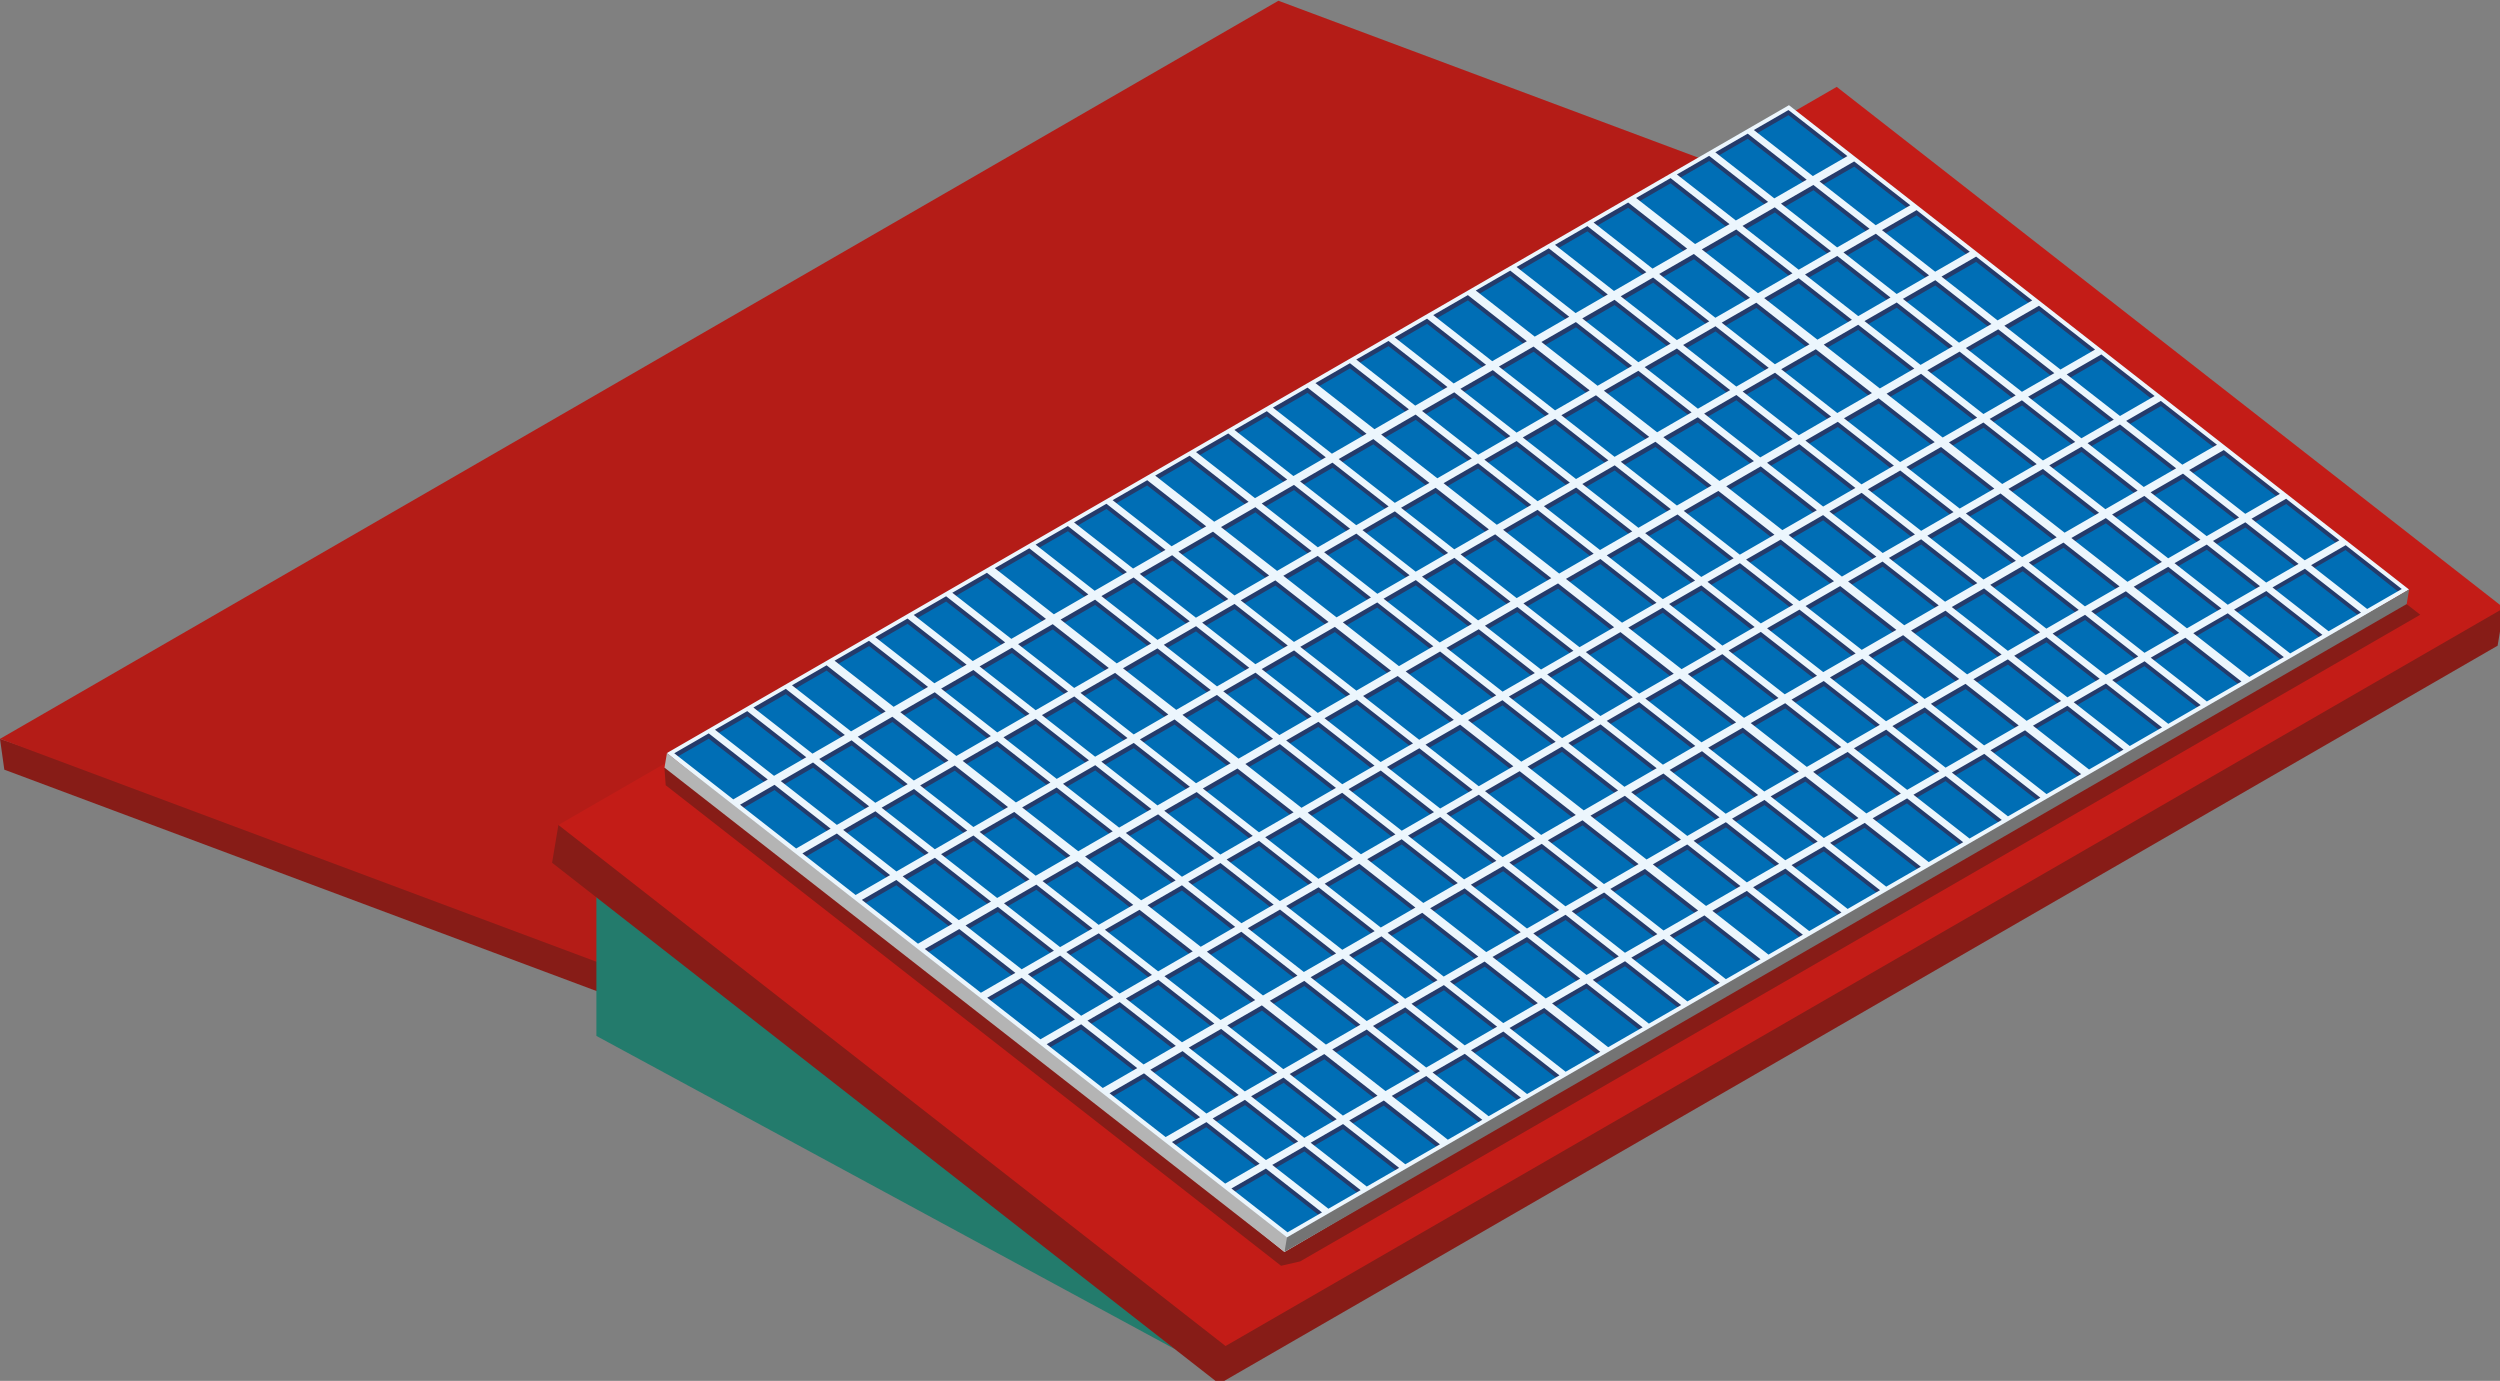 <?xml version="1.0" encoding="UTF-8" standalone="no"?>
<!-- Created with Inkscape (http://www.inkscape.org/) -->

<svg
   width="92.234mm"
   height="50.946mm"
   viewBox="0 0 92.234 50.946"
   version="1.1"
   id="svg5"
   inkscape:version="1.1 (c68e22c387, 2021-05-23)"
   sodipodi:docname="roof10D.svg"
   inkscape:export-filename="C:\Users\user pc\Desktop\bitmap.png"
   inkscape:export-xdpi="96"
   inkscape:export-ydpi="96"
   xmlns:inkscape="http://www.inkscape.org/namespaces/inkscape"
   xmlns:sodipodi="http://sodipodi.sourceforge.net/DTD/sodipodi-0.dtd"
   xmlns="http://www.w3.org/2000/svg"
   xmlns:svg="http://www.w3.org/2000/svg">
  <rect x="0" y="0" width="92.234" height="50.946" fill="#808080" stroke="none"/>
  <sodipodi:namedview
     id="namedview7"
     pagecolor="#ffffff"
     bordercolor="#666666"
     borderopacity="1.0"
     inkscape:pageshadow="2"
     inkscape:pageopacity="0.0"
     inkscape:pagecheckerboard="0"
     inkscape:document-units="mm"
     showgrid="false"
     fit-margin-top="0"
     fit-margin-left="0"
     fit-margin-right="0"
     fit-margin-bottom="0"
     inkscape:zoom="1.0482005"
     inkscape:cx="-278.09565"
     inkscape:cy="-176.01595"
     inkscape:window-width="1920"
     inkscape:window-height="1017"
     inkscape:window-x="-8"
     inkscape:window-y="-7"
     inkscape:window-maximized="1"
     inkscape:current-layer="g69496" />
  <defs
     id="defs2">
    <marker
       style="overflow:visible"
       id="Arrow1Lstart"
       refX="0"
       refY="0"
       orient="auto"
       inkscape:stockid="Arrow1Lstart"
       inkscape:isstock="true">
      <path
         transform="matrix(0.8,0,0,0.8,10,0)"
         style="fill:context-stroke;fill-rule:evenodd;stroke:context-stroke;stroke-width:1pt"
         d="M 0,0 5,-5 -12.5,0 5,5 Z"
         id="path79633" />
    </marker>
    <linearGradient
       id="gradient1"
       gradientUnits="userSpaceOnUse"
       x1="7.123"
       x2="87.695">
      <stop
         offset="0.836"
         stop-color="#F0D48E"
         id="stop1616" />
      <stop
         offset="1"
         stop-color="#D7C087"
         id="stop1618" />
    </linearGradient>
    <linearGradient
       id="gradient2"
       gradientUnits="objectBoundingBox"
       y1="0.486"
       x2="0.3"
       y2="0.232">
      <stop
         offset="0"
         stop-color="#A3A3A3"
         id="stop1621" />
      <stop
         offset="0.739"
         stop-color="gray"
         id="stop1623" />
    </linearGradient>
    <linearGradient
       id="gradient1-8"
       gradientUnits="userSpaceOnUse"
       x1="7.123"
       x2="87.695">
      <stop
         offset="0.836"
         stop-color="#F0D48E"
         id="stop1770" />
      <stop
         offset="1"
         stop-color="#D7C087"
         id="stop1772" />
    </linearGradient>
    <linearGradient
       id="gradient1-1"
       gradientUnits="userSpaceOnUse"
       x1="7.123"
       x2="87.695">
      <stop
         offset="0.836"
         stop-color="#F0D48E"
         id="stop38943" />
      <stop
         offset="1"
         stop-color="#D7C087"
         id="stop38945" />
    </linearGradient>
    <linearGradient
       id="gradient2-5"
       gradientUnits="objectBoundingBox"
       y1="0.486"
       x2="0.3"
       y2="0.232">
      <stop
         offset="0"
         stop-color="#A3A3A3"
         id="stop38948" />
      <stop
         offset="0.739"
         stop-color="gray"
         id="stop38950" />
    </linearGradient>
    <linearGradient
       id="gradient1-89"
       gradientUnits="userSpaceOnUse"
       x1="7.123"
       x2="87.695">
      <stop
         offset="0.836"
         stop-color="#F0D48E"
         id="stop39017" />
      <stop
         offset="1"
         stop-color="#D7C087"
         id="stop39019" />
    </linearGradient>
    <linearGradient
       id="gradient2-4"
       gradientUnits="userSpaceOnUse"
       y1="239.271"
       x2="59.036"
       y2="211.251"
       gradientTransform="scale(1.234,0.81)"
       x1="26.028">
      <stop
         offset="0"
         stop-color="#A3A3A3"
         id="stop39022" />
      <stop
         offset="0.739"
         stop-color="gray"
         id="stop39024" />
    </linearGradient>
    <linearGradient
       id="gradient1-18"
       gradientUnits="userSpaceOnUse"
       x1="7.123"
       x2="87.695">
      <stop
         offset="0.836"
         stop-color="#F0D48E"
         id="stop39099" />
      <stop
         offset="1"
         stop-color="#D7C087"
         id="stop39101" />
    </linearGradient>
    <linearGradient
       id="gradient1-6"
       gradientUnits="userSpaceOnUse"
       x1="7.123"
       x2="87.695">
      <stop
         offset="0.836"
         stop-color="#F0D48E"
         id="stop1616-2" />
      <stop
         offset="1"
         stop-color="#D7C087"
         id="stop1618-9" />
    </linearGradient>
    <linearGradient
       id="gradient2-0"
       gradientUnits="objectBoundingBox"
       y1="0.486"
       x2="0.3"
       y2="0.232">
      <stop
         offset="0"
         stop-color="#A3A3A3"
         id="stop1621-3" />
      <stop
         offset="0.739"
         stop-color="gray"
         id="stop1623-9" />
    </linearGradient>
    <linearGradient
       id="gradient1-8-7"
       gradientUnits="userSpaceOnUse"
       x1="7.123"
       x2="87.695">
      <stop
         offset="0.836"
         stop-color="#F0D48E"
         id="stop1770-6" />
      <stop
         offset="1"
         stop-color="#D7C087"
         id="stop1772-9" />
    </linearGradient>
    <linearGradient
       id="gradient1-1-2"
       gradientUnits="userSpaceOnUse"
       x1="7.123"
       x2="87.695">
      <stop
         offset="0.836"
         stop-color="#F0D48E"
         id="stop38943-0" />
      <stop
         offset="1"
         stop-color="#D7C087"
         id="stop38945-2" />
    </linearGradient>
    <linearGradient
       id="gradient2-5-1"
       gradientUnits="objectBoundingBox"
       y1="0.486"
       x2="0.3"
       y2="0.232">
      <stop
         offset="0"
         stop-color="#A3A3A3"
         id="stop38948-1" />
      <stop
         offset="0.739"
         stop-color="gray"
         id="stop38950-5" />
    </linearGradient>
    <linearGradient
       id="gradient1-89-4"
       gradientUnits="userSpaceOnUse"
       x1="7.123"
       x2="87.695">
      <stop
         offset="0.836"
         stop-color="#F0D48E"
         id="stop39017-5" />
      <stop
         offset="1"
         stop-color="#D7C087"
         id="stop39019-1" />
    </linearGradient>
    <linearGradient
       id="gradient1-18-7"
       gradientUnits="userSpaceOnUse"
       x1="7.123"
       x2="87.695">
      <stop
         offset="0.836"
         stop-color="#F0D48E"
         id="stop39099-8" />
      <stop
         offset="1"
         stop-color="#D7C087"
         id="stop39101-3" />
    </linearGradient>
    <linearGradient
       id="gradient1-7"
       gradientUnits="userSpaceOnUse"
       x1="7.123"
       x2="87.695">
      <stop
         offset="0.836"
         stop-color="#F0D48E"
         id="stop70456" />
      <stop
         offset="1"
         stop-color="#D7C087"
         id="stop70458" />
    </linearGradient>
    <linearGradient
       id="gradient2-7"
       gradientUnits="objectBoundingBox"
       y1="0.486"
       x2="0.3"
       y2="0.232">
      <stop
         offset="0"
         stop-color="#A3A3A3"
         id="stop70461" />
      <stop
         offset="0.739"
         stop-color="gray"
         id="stop70463" />
    </linearGradient>
    <linearGradient
       id="gradient1-187"
       gradientUnits="userSpaceOnUse"
       x1="7.123"
       x2="87.695">
      <stop
         offset="0.836"
         stop-color="#F0D48E"
         id="stop70610" />
      <stop
         offset="1"
         stop-color="#D7C087"
         id="stop70612" />
    </linearGradient>
    <linearGradient
       id="gradient1-0"
       gradientUnits="userSpaceOnUse"
       x1="7.123"
       x2="87.695">
      <stop
         offset="0.836"
         stop-color="#F0D48E"
         id="stop1616-4" />
      <stop
         offset="1"
         stop-color="#D7C087"
         id="stop1618-8" />
    </linearGradient>
    <linearGradient
       id="gradient2-6"
       gradientUnits="objectBoundingBox"
       y1="0.486"
       x2="0.3"
       y2="0.232">
      <stop
         offset="0"
         stop-color="#A3A3A3"
         id="stop1621-1" />
      <stop
         offset="0.739"
         stop-color="gray"
         id="stop1623-95" />
    </linearGradient>
    <linearGradient
       id="gradient1-8-9"
       gradientUnits="userSpaceOnUse"
       x1="7.123"
       x2="87.695">
      <stop
         offset="0.836"
         stop-color="#F0D48E"
         id="stop1770-0" />
      <stop
         offset="1"
         stop-color="#D7C087"
         id="stop1772-5" />
    </linearGradient>
    <linearGradient
       id="gradient1-1-24"
       gradientUnits="userSpaceOnUse"
       x1="7.123"
       x2="87.695">
      <stop
         offset="0.836"
         stop-color="#F0D48E"
         id="stop38943-2" />
      <stop
         offset="1"
         stop-color="#D7C087"
         id="stop38945-4" />
    </linearGradient>
    <linearGradient
       id="gradient2-5-4"
       gradientUnits="objectBoundingBox"
       y1="0.486"
       x2="0.3"
       y2="0.232">
      <stop
         offset="0"
         stop-color="#A3A3A3"
         id="stop38948-4" />
      <stop
         offset="0.739"
         stop-color="gray"
         id="stop38950-7" />
    </linearGradient>
    <linearGradient
       id="gradient1-89-3"
       gradientUnits="userSpaceOnUse"
       x1="7.123"
       x2="87.695">
      <stop
         offset="0.836"
         stop-color="#F0D48E"
         id="stop39017-1" />
      <stop
         offset="1"
         stop-color="#D7C087"
         id="stop39019-3" />
    </linearGradient>
    <linearGradient
       id="gradient1-18-3"
       gradientUnits="userSpaceOnUse"
       x1="7.123"
       x2="87.695">
      <stop
         offset="0.836"
         stop-color="#F0D48E"
         id="stop39099-9" />
      <stop
         offset="1"
         stop-color="#D7C087"
         id="stop39101-9" />
    </linearGradient>
    <linearGradient
       id="gradient1-67"
       gradientUnits="userSpaceOnUse"
       x1="7.123"
       x2="87.695">
      <stop
         offset="0.836"
         stop-color="#F0D48E"
         id="stop80562" />
      <stop
         offset="1"
         stop-color="#D7C087"
         id="stop80564" />
    </linearGradient>
    <marker
       style="overflow:visible"
       id="Arrow1Lstart-8"
       refX="0"
       refY="0"
       orient="auto"
       inkscape:stockid="Arrow1Lstart"
       inkscape:isstock="true">
      <path
         transform="matrix(0.8,0,0,0.8,10,0)"
         style="fill:context-stroke;fill-rule:evenodd;stroke:context-stroke;stroke-width:1pt"
         d="M 0,0 5,-5 -12.5,0 5,5 Z"
         id="path79633-6" />
    </marker>
    <linearGradient
       id="gradient1-63"
       gradientUnits="userSpaceOnUse"
       x1="7.123"
       x2="87.695">
      <stop
         offset="0.836"
         stop-color="#F0D48E"
         id="stop1616-8" />
      <stop
         offset="1"
         stop-color="#D7C087"
         id="stop1618-2" />
    </linearGradient>
    <linearGradient
       id="gradient2-04"
       gradientUnits="objectBoundingBox"
       y1="0.486"
       x2="0.3"
       y2="0.232">
      <stop
         offset="0"
         stop-color="#A3A3A3"
         id="stop1621-19" />
      <stop
         offset="0.739"
         stop-color="gray"
         id="stop1623-6" />
    </linearGradient>
    <linearGradient
       id="gradient1-8-6"
       gradientUnits="userSpaceOnUse"
       x1="7.123"
       x2="87.695">
      <stop
         offset="0.836"
         stop-color="#F0D48E"
         id="stop1770-2" />
      <stop
         offset="1"
         stop-color="#D7C087"
         id="stop1772-53" />
    </linearGradient>
    <linearGradient
       id="gradient1-1-0"
       gradientUnits="userSpaceOnUse"
       x1="7.123"
       x2="87.695">
      <stop
         offset="0.836"
         stop-color="#F0D48E"
         id="stop38943-7" />
      <stop
         offset="1"
         stop-color="#D7C087"
         id="stop38945-8" />
    </linearGradient>
    <linearGradient
       id="gradient2-5-19"
       gradientUnits="objectBoundingBox"
       y1="0.486"
       x2="0.3"
       y2="0.232">
      <stop
         offset="0"
         stop-color="#A3A3A3"
         id="stop38948-42" />
      <stop
         offset="0.739"
         stop-color="gray"
         id="stop38950-57" />
    </linearGradient>
    <linearGradient
       id="gradient1-89-5"
       gradientUnits="userSpaceOnUse"
       x1="7.123"
       x2="87.695">
      <stop
         offset="0.836"
         stop-color="#F0D48E"
         id="stop39017-4" />
      <stop
         offset="1"
         stop-color="#D7C087"
         id="stop39019-7" />
    </linearGradient>
    <linearGradient
       id="gradient1-18-4"
       gradientUnits="userSpaceOnUse"
       x1="7.123"
       x2="87.695">
      <stop
         offset="0.836"
         stop-color="#F0D48E"
         id="stop39099-82" />
      <stop
         offset="1"
         stop-color="#D7C087"
         id="stop39101-2" />
    </linearGradient>
    <linearGradient
       id="gradient1-6-8"
       gradientUnits="userSpaceOnUse"
       x1="7.123"
       x2="87.695">
      <stop
         offset="0.836"
         stop-color="#F0D48E"
         id="stop1616-2-5" />
      <stop
         offset="1"
         stop-color="#D7C087"
         id="stop1618-9-8" />
    </linearGradient>
    <linearGradient
       id="gradient2-0-7"
       gradientUnits="objectBoundingBox"
       y1="0.486"
       x2="0.3"
       y2="0.232">
      <stop
         offset="0"
         stop-color="#A3A3A3"
         id="stop1621-3-1" />
      <stop
         offset="0.739"
         stop-color="gray"
         id="stop1623-9-9" />
    </linearGradient>
    <linearGradient
       id="gradient1-8-7-5"
       gradientUnits="userSpaceOnUse"
       x1="7.123"
       x2="87.695">
      <stop
         offset="0.836"
         stop-color="#F0D48E"
         id="stop1770-6-7" />
      <stop
         offset="1"
         stop-color="#D7C087"
         id="stop1772-9-1" />
    </linearGradient>
    <linearGradient
       id="gradient1-1-2-1"
       gradientUnits="userSpaceOnUse"
       x1="7.123"
       x2="87.695">
      <stop
         offset="0.836"
         stop-color="#F0D48E"
         id="stop38943-0-7" />
      <stop
         offset="1"
         stop-color="#D7C087"
         id="stop38945-2-1" />
    </linearGradient>
    <linearGradient
       id="gradient2-5-1-4"
       gradientUnits="objectBoundingBox"
       y1="0.486"
       x2="0.3"
       y2="0.232">
      <stop
         offset="0"
         stop-color="#A3A3A3"
         id="stop38948-1-6" />
      <stop
         offset="0.739"
         stop-color="gray"
         id="stop38950-5-0" />
    </linearGradient>
    <linearGradient
       id="gradient1-89-4-2"
       gradientUnits="userSpaceOnUse"
       x1="7.123"
       x2="87.695">
      <stop
         offset="0.836"
         stop-color="#F0D48E"
         id="stop39017-5-1" />
      <stop
         offset="1"
         stop-color="#D7C087"
         id="stop39019-1-5" />
    </linearGradient>
    <linearGradient
       id="gradient1-18-7-1"
       gradientUnits="userSpaceOnUse"
       x1="7.123"
       x2="87.695">
      <stop
         offset="0.836"
         stop-color="#F0D48E"
         id="stop39099-8-8" />
      <stop
         offset="1"
         stop-color="#D7C087"
         id="stop39101-3-8" />
    </linearGradient>
    <linearGradient
       id="gradient1-7-7"
       gradientUnits="userSpaceOnUse"
       x1="7.123"
       x2="87.695">
      <stop
         offset="0.836"
         stop-color="#F0D48E"
         id="stop70456-1" />
      <stop
         offset="1"
         stop-color="#D7C087"
         id="stop70458-4" />
    </linearGradient>
    <linearGradient
       id="gradient2-7-9"
       gradientUnits="objectBoundingBox"
       y1="0.486"
       x2="0.3"
       y2="0.232">
      <stop
         offset="0"
         stop-color="#A3A3A3"
         id="stop70461-3" />
      <stop
         offset="0.739"
         stop-color="gray"
         id="stop70463-6" />
    </linearGradient>
    <linearGradient
       id="gradient1-187-3"
       gradientUnits="userSpaceOnUse"
       x1="7.123"
       x2="87.695">
      <stop
         offset="0.836"
         stop-color="#F0D48E"
         id="stop70610-1" />
      <stop
         offset="1"
         stop-color="#D7C087"
         id="stop70612-0" />
    </linearGradient>
    <linearGradient
       id="gradient1-0-5"
       gradientUnits="userSpaceOnUse"
       x1="7.123"
       x2="87.695">
      <stop
         offset="0.836"
         stop-color="#F0D48E"
         id="stop1616-4-6" />
      <stop
         offset="1"
         stop-color="#D7C087"
         id="stop1618-8-9" />
    </linearGradient>
    <linearGradient
       id="gradient2-6-5"
       gradientUnits="objectBoundingBox"
       y1="0.486"
       x2="0.3"
       y2="0.232">
      <stop
         offset="0"
         stop-color="#A3A3A3"
         id="stop1621-1-5" />
      <stop
         offset="0.739"
         stop-color="gray"
         id="stop1623-95-9" />
    </linearGradient>
    <linearGradient
       id="gradient1-8-9-5"
       gradientUnits="userSpaceOnUse"
       x1="7.123"
       x2="87.695">
      <stop
         offset="0.836"
         stop-color="#F0D48E"
         id="stop1770-0-0" />
      <stop
         offset="1"
         stop-color="#D7C087"
         id="stop1772-5-9" />
    </linearGradient>
    <linearGradient
       id="gradient1-1-24-3"
       gradientUnits="userSpaceOnUse"
       x1="7.123"
       x2="87.695">
      <stop
         offset="0.836"
         stop-color="#F0D48E"
         id="stop38943-2-0" />
      <stop
         offset="1"
         stop-color="#D7C087"
         id="stop38945-4-6" />
    </linearGradient>
    <linearGradient
       id="gradient2-5-4-3"
       gradientUnits="objectBoundingBox"
       y1="0.486"
       x2="0.3"
       y2="0.232">
      <stop
         offset="0"
         stop-color="#A3A3A3"
         id="stop38948-4-3" />
      <stop
         offset="0.739"
         stop-color="gray"
         id="stop38950-7-7" />
    </linearGradient>
    <linearGradient
       id="gradient1-89-3-0"
       gradientUnits="userSpaceOnUse"
       x1="7.123"
       x2="87.695">
      <stop
         offset="0.836"
         stop-color="#F0D48E"
         id="stop39017-1-2" />
      <stop
         offset="1"
         stop-color="#D7C087"
         id="stop39019-3-2" />
    </linearGradient>
    <linearGradient
       id="gradient1-18-3-8"
       gradientUnits="userSpaceOnUse"
       x1="7.123"
       x2="87.695">
      <stop
         offset="0.836"
         stop-color="#F0D48E"
         id="stop39099-9-3" />
      <stop
         offset="1"
         stop-color="#D7C087"
         id="stop39101-9-4" />
    </linearGradient>
    <marker
       style="overflow:visible"
       id="Arrow1Lstart-1"
       refX="0"
       refY="0"
       orient="auto"
       inkscape:stockid="Arrow1Lstart"
       inkscape:isstock="true">
      <path
         transform="matrix(0.8,0,0,0.8,10,0)"
         style="fill:context-stroke;fill-rule:evenodd;stroke:context-stroke;stroke-width:1pt"
         d="M 0,0 5,-5 -12.5,0 5,5 Z"
         id="path79633-1" />
    </marker>
    <linearGradient
       id="gradient1-2"
       gradientUnits="userSpaceOnUse"
       x1="7.123"
       x2="87.695">
      <stop
         offset="0.836"
         stop-color="#F0D48E"
         id="stop1616-9" />
      <stop
         offset="1"
         stop-color="#D7C087"
         id="stop1618-5" />
    </linearGradient>
    <linearGradient
       id="gradient2-3"
       gradientUnits="objectBoundingBox"
       y1="0.486"
       x2="0.3"
       y2="0.232">
      <stop
         offset="0"
         stop-color="#A3A3A3"
         id="stop1621-2" />
      <stop
         offset="0.739"
         stop-color="gray"
         id="stop1623-65" />
    </linearGradient>
    <linearGradient
       id="gradient1-8-4"
       gradientUnits="userSpaceOnUse"
       x1="7.123"
       x2="87.695">
      <stop
         offset="0.836"
         stop-color="#F0D48E"
         id="stop1770-3" />
      <stop
         offset="1"
         stop-color="#D7C087"
         id="stop1772-7" />
    </linearGradient>
    <linearGradient
       id="gradient1-1-4"
       gradientUnits="userSpaceOnUse"
       x1="7.123"
       x2="87.695">
      <stop
         offset="0.836"
         stop-color="#F0D48E"
         id="stop38943-1" />
      <stop
         offset="1"
         stop-color="#D7C087"
         id="stop38945-6" />
    </linearGradient>
    <linearGradient
       id="gradient2-5-42"
       gradientUnits="objectBoundingBox"
       y1="0.486"
       x2="0.3"
       y2="0.232">
      <stop
         offset="0"
         stop-color="#A3A3A3"
         id="stop38948-5" />
      <stop
         offset="0.739"
         stop-color="gray"
         id="stop38950-6" />
    </linearGradient>
    <linearGradient
       id="gradient1-89-38"
       gradientUnits="userSpaceOnUse"
       x1="7.123"
       x2="87.695">
      <stop
         offset="0.836"
         stop-color="#F0D48E"
         id="stop39017-3" />
      <stop
         offset="1"
         stop-color="#D7C087"
         id="stop39019-0" />
    </linearGradient>
    <linearGradient
       id="gradient1-18-5"
       gradientUnits="userSpaceOnUse"
       x1="7.123"
       x2="87.695">
      <stop
         offset="0.836"
         stop-color="#F0D48E"
         id="stop39099-84" />
      <stop
         offset="1"
         stop-color="#D7C087"
         id="stop39101-96" />
    </linearGradient>
    <linearGradient
       id="gradient1-6-6"
       gradientUnits="userSpaceOnUse"
       x1="7.123"
       x2="87.695">
      <stop
         offset="0.836"
         stop-color="#F0D48E"
         id="stop1616-2-2" />
      <stop
         offset="1"
         stop-color="#D7C087"
         id="stop1618-9-0" />
    </linearGradient>
    <linearGradient
       id="gradient2-0-0"
       gradientUnits="objectBoundingBox"
       y1="0.486"
       x2="0.3"
       y2="0.232">
      <stop
         offset="0"
         stop-color="#A3A3A3"
         id="stop1621-3-9" />
      <stop
         offset="0.739"
         stop-color="gray"
         id="stop1623-9-7" />
    </linearGradient>
    <linearGradient
       id="gradient1-8-7-9"
       gradientUnits="userSpaceOnUse"
       x1="7.123"
       x2="87.695">
      <stop
         offset="0.836"
         stop-color="#F0D48E"
         id="stop1770-6-3" />
      <stop
         offset="1"
         stop-color="#D7C087"
         id="stop1772-9-8" />
    </linearGradient>
    <linearGradient
       id="gradient1-1-2-3"
       gradientUnits="userSpaceOnUse"
       x1="7.123"
       x2="87.695">
      <stop
         offset="0.836"
         stop-color="#F0D48E"
         id="stop38943-0-1" />
      <stop
         offset="1"
         stop-color="#D7C087"
         id="stop38945-2-5" />
    </linearGradient>
    <linearGradient
       id="gradient2-5-1-3"
       gradientUnits="objectBoundingBox"
       y1="0.486"
       x2="0.3"
       y2="0.232">
      <stop
         offset="0"
         stop-color="#A3A3A3"
         id="stop38948-1-2" />
      <stop
         offset="0.739"
         stop-color="gray"
         id="stop38950-5-3" />
    </linearGradient>
    <linearGradient
       id="gradient1-89-4-8"
       gradientUnits="userSpaceOnUse"
       x1="7.123"
       x2="87.695">
      <stop
         offset="0.836"
         stop-color="#F0D48E"
         id="stop39017-5-6" />
      <stop
         offset="1"
         stop-color="#D7C087"
         id="stop39019-1-2" />
    </linearGradient>
    <linearGradient
       id="gradient1-18-7-8"
       gradientUnits="userSpaceOnUse"
       x1="7.123"
       x2="87.695">
      <stop
         offset="0.836"
         stop-color="#F0D48E"
         id="stop39099-8-0" />
      <stop
         offset="1"
         stop-color="#D7C087"
         id="stop39101-3-1" />
    </linearGradient>
    <linearGradient
       id="gradient1-7-1"
       gradientUnits="userSpaceOnUse"
       x1="7.123"
       x2="87.695">
      <stop
         offset="0.836"
         stop-color="#F0D48E"
         id="stop70456-8" />
      <stop
         offset="1"
         stop-color="#D7C087"
         id="stop70458-6" />
    </linearGradient>
    <linearGradient
       id="gradient2-7-5"
       gradientUnits="objectBoundingBox"
       y1="0.486"
       x2="0.3"
       y2="0.232">
      <stop
         offset="0"
         stop-color="#A3A3A3"
         id="stop70461-6" />
      <stop
         offset="0.739"
         stop-color="gray"
         id="stop70463-5" />
    </linearGradient>
    <linearGradient
       id="gradient1-187-8"
       gradientUnits="userSpaceOnUse"
       x1="7.123"
       x2="87.695">
      <stop
         offset="0.836"
         stop-color="#F0D48E"
         id="stop70610-7" />
      <stop
         offset="1"
         stop-color="#D7C087"
         id="stop70612-2" />
    </linearGradient>
    <linearGradient
       id="gradient1-0-4"
       gradientUnits="userSpaceOnUse"
       x1="7.123"
       x2="87.695">
      <stop
         offset="0.836"
         stop-color="#F0D48E"
         id="stop1616-4-8" />
      <stop
         offset="1"
         stop-color="#D7C087"
         id="stop1618-8-6" />
    </linearGradient>
    <linearGradient
       id="gradient2-6-3"
       gradientUnits="objectBoundingBox"
       y1="0.486"
       x2="0.3"
       y2="0.232">
      <stop
         offset="0"
         stop-color="#A3A3A3"
         id="stop1621-1-6" />
      <stop
         offset="0.739"
         stop-color="gray"
         id="stop1623-95-5" />
    </linearGradient>
    <linearGradient
       id="gradient1-8-9-9"
       gradientUnits="userSpaceOnUse"
       x1="7.123"
       x2="87.695">
      <stop
         offset="0.836"
         stop-color="#F0D48E"
         id="stop1770-0-8" />
      <stop
         offset="1"
         stop-color="#D7C087"
         id="stop1772-5-3" />
    </linearGradient>
    <linearGradient
       id="gradient1-1-24-4"
       gradientUnits="userSpaceOnUse"
       x1="7.123"
       x2="87.695">
      <stop
         offset="0.836"
         stop-color="#F0D48E"
         id="stop38943-2-5" />
      <stop
         offset="1"
         stop-color="#D7C087"
         id="stop38945-4-9" />
    </linearGradient>
    <linearGradient
       id="gradient2-5-4-7"
       gradientUnits="objectBoundingBox"
       y1="0.486"
       x2="0.3"
       y2="0.232">
      <stop
         offset="0"
         stop-color="#A3A3A3"
         id="stop38948-4-33" />
      <stop
         offset="0.739"
         stop-color="gray"
         id="stop38950-7-77" />
    </linearGradient>
    <linearGradient
       id="gradient1-89-3-4"
       gradientUnits="userSpaceOnUse"
       x1="7.123"
       x2="87.695">
      <stop
         offset="0.836"
         stop-color="#F0D48E"
         id="stop39017-1-1" />
      <stop
         offset="1"
         stop-color="#D7C087"
         id="stop39019-3-5" />
    </linearGradient>
    <linearGradient
       id="gradient1-18-3-1"
       gradientUnits="userSpaceOnUse"
       x1="7.123"
       x2="87.695">
      <stop
         offset="0.836"
         stop-color="#F0D48E"
         id="stop39099-9-5" />
      <stop
         offset="1"
         stop-color="#D7C087"
         id="stop39101-9-6" />
    </linearGradient>
    <linearGradient
       id="gradient1-71"
       gradientUnits="userSpaceOnUse"
       x1="7.123"
       x2="87.695">
      <stop
         offset="0.836"
         stop-color="#F0D48E"
         id="stop97301" />
      <stop
         offset="1"
         stop-color="#D7C087"
         id="stop97303" />
    </linearGradient>
    <linearGradient
       id="gradient2-08"
       gradientUnits="objectBoundingBox"
       y1="0.486"
       x2="0.3"
       y2="0.232">
      <stop
         offset="0"
         stop-color="#A3A3A3"
         id="stop97306" />
      <stop
         offset="0.739"
         stop-color="gray"
         id="stop97308" />
    </linearGradient>
  </defs>
  <g
     inkscape:label="Layer 1"
     inkscape:groupmode="layer"
     id="layer1"
     transform="translate(463.23,1065.241)">
    <g
       id="g69496"
       transform="translate(-465.55,-463.828)">
      <g
         id="g97335"
         transform="matrix(0.265,0,0,0.265,2.217,-618.425)">
        <path
           fill="#871c17"
           d="m 0.99,171.35 -0.6,-4.28 87.33,29.69 v 7.01 z"
           id="path97313" />
        <path
           fill="#b41c17"
           d="M 265.71,96.94 87.73,199.7 0.39,167.06 178.37,64.3 Z"
           id="path97315" />
        <path
           fill="#f8dc94"
           d="M 163.97,252.04 83.42,208.42 v -23.64 z"
           id="path97317"
           style="fill:#237b6c;fill-opacity:1" />
        <path
           fill="#871c17"
           d="m 348.99,148.83 -0.88,5.26 -177.98,102.76 -92.88,-72.54 0.88,-5.26 z"
           id="path97319" />
        <path
           fill="#c31c17"
           d="M 348.99,148.84 171.01,251.59 78.13,179.05 256.1,76.29 Z"
           id="path97321" />
        <path
           fill="#871c17"
           d="m 335.44,148.3 1.9,1.48 -155.94,90.03 -2.66,0.61 -85.67,-66.9 -0.18,-2.43 z"
           id="path97323" />
        <path
           fill="#006eb5"
           d="M 335.3,146.25 179.61,236.14 93.68,169.03 249.37,79.14 Z"
           id="path97325" />
        <path
           fill="#243b6b"
           d="m 334.48,146.72 0.81,-0.47 -85.89,-67.09 -155.69,89.89 0.79,0.62 4.56,-2.63 8.22,6.42 -4.56,2.63 0.94,0.73 4.56,-2.63 7.81,6.1 -4.56,2.63 0.87,0.68 4.56,-2.63 7.41,5.79 -4.56,2.63 0.87,0.68 4.56,-2.63 7.82,6.1 -4.56,2.63 0.94,0.73 4.56,-2.63 7.81,6.1 -4.56,2.63 0.87,0.68 4.56,-2.63 7.41,5.79 -4.56,2.63 0.87,0.68 4.56,-2.63 7.81,6.1 -4.56,2.63 0.94,0.73 4.56,-2.63 7.81,6.1 -4.56,2.63 0.87,0.68 4.56,-2.63 7.41,5.79 -4.56,2.63 0.87,0.68 4.56,-2.63 7.53,5.88 0.88,-0.51 -7.53,-5.88 4.49,-2.59 7.53,5.88 0.86,-0.5 -7.53,-5.88 4.51,-2.6 7.53,5.88 0.86,-0.5 -7.53,-5.88 4.82,-2.78 7.53,5.88 1.11,-0.64 -7.53,-5.88 4.79,-2.77 7.53,5.88 0.88,-0.51 -7.53,-5.88 4.49,-2.59 7.53,5.88 0.86,-0.5 -7.53,-5.88 4.51,-2.6 7.53,5.88 0.86,-0.5 -7.53,-5.88 4.82,-2.78 7.53,5.88 1.1,-0.64 -7.53,-5.88 4.8,-2.77 7.53,5.88 0.88,-0.51 -7.53,-5.88 4.49,-2.59 7.53,5.88 0.86,-0.5 -7.53,-5.88 4.51,-2.6 7.53,5.88 0.86,-0.5 -7.53,-5.88 4.82,-2.78 7.53,5.88 1.11,-0.64 -7.53,-5.88 4.79,-2.77 7.53,5.88 0.88,-0.51 -7.53,-5.88 4.49,-2.59 7.53,5.88 0.85,-0.49 -7.53,-5.88 4.51,-2.61 7.53,5.88 0.86,-0.5 -7.53,-5.88 4.82,-2.78 7.53,5.88 1.1,-0.64 -7.53,-5.88 4.8,-2.77 7.53,5.88 0.88,-0.51 -7.53,-5.88 4.49,-2.59 7.53,5.88 0.86,-0.5 -7.53,-5.88 4.51,-2.6 7.53,5.88 0.86,-0.5 -7.53,-5.88 4.82,-2.78 7.53,5.88 1.1,-0.64 -7.53,-5.88 4.8,-2.77 7.53,5.88 0.88,-0.51 -7.53,-5.88 4.49,-2.59 7.53,5.88 0.86,-0.5 -7.53,-5.88 4.51,-2.61 7.53,5.88 0.86,-0.5 -7.53,-5.88 4.82,-2.78 7.53,5.88 1.1,-0.64 -7.53,-5.88 4.8,-2.77 7.53,5.88 0.88,-0.51 -7.53,-5.88 4.49,-2.59 7.53,5.88 0.86,-0.5 -7.53,-5.88 4.51,-2.6 7.53,5.88 0.86,-0.5 -7.53,-5.88 4.82,-2.78 z m -79.15,-23.8 -4.51,2.61 -7.82,-6.1 4.51,-2.61 z m -6.96,-6.6 4.82,-2.78 7.82,6.1 -4.82,2.78 z m 1.58,9.7 -4.49,2.59 -7.82,-6.1 4.49,-2.59 z m -5.37,3.1 -4.8,2.77 -7.82,-6.1 4.8,-2.77 z m -5.9,3.41 -4.82,2.78 -7.81,-6.1 4.82,-2.78 z m -5.67,3.27 -4.51,2.6 -7.82,-6.1 4.51,-2.6 z m -5.37,3.1 -4.49,2.59 -7.82,-6.1 4.49,-2.59 z m -5.37,3.1 -4.8,2.77 -7.82,-6.1 4.8,-2.77 z m -5.9,3.41 -4.82,2.78 -7.82,-6.1 4.82,-2.78 z m -5.68,3.28 -4.51,2.61 -7.82,-6.1 4.51,-2.61 z m -5.37,3.1 -4.49,2.59 -7.82,-6.1 4.49,-2.59 z m -5.37,3.1 -4.79,2.77 -7.82,-6.1 4.79,-2.77 z m -5.9,3.41 -4.82,2.78 -7.82,-6.1 4.82,-2.78 z m -5.68,3.28 -4.51,2.6 -7.82,-6.1 4.51,-2.6 z m -5.37,3.1 -4.49,2.59 -7.81,-6.1 4.49,-2.59 z m -5.37,3.1 -4.8,2.77 -7.81,-6.1 4.8,-2.77 z m -5.9,3.4 -4.82,2.78 -7.82,-6.1 4.82,-2.78 z m -5.68,3.28 -4.51,2.6 -7.82,-6.1 4.51,-2.6 z m -5.36,3.1 -4.49,2.59 -7.82,-6.1 4.49,-2.59 z m 0.94,0.73 7.81,6.1 -4.49,2.59 -7.81,-6.1 z m 0.86,-0.49 4.51,-2.6 7.81,6.1 -4.51,2.6 z m 5.37,-3.1 4.82,-2.78 7.81,6.1 -4.82,2.78 z m 5.91,-3.42 4.8,-2.77 7.81,6.1 -4.8,2.77 z m 5.68,-3.28 4.49,-2.59 7.81,6.1 -4.49,2.59 z m 5.35,-3.09 4.51,-2.6 7.81,6.1 -4.51,2.6 z m 5.37,-3.1 4.82,-2.78 7.81,6.1 -4.82,2.78 z m 5.92,-3.42 4.79,-2.77 7.81,6.1 -4.79,2.77 z m 5.68,-3.27 4.49,-2.59 7.81,6.1 -4.49,2.59 z m 5.35,-3.09 4.51,-2.61 7.81,6.1 -4.51,2.61 z m 5.37,-3.1 4.82,-2.78 7.81,6.1 -4.82,2.78 z m 5.92,-3.42 4.8,-2.77 7.81,6.1 -4.8,2.77 z m 5.68,-3.28 4.49,-2.59 7.81,6.1 -4.49,2.59 z m 5.35,-3.09 4.51,-2.6 7.81,6.1 -4.51,2.6 z m 5.37,-3.1 4.82,-2.78 7.81,6.1 -4.82,2.78 z m 5.91,-3.41 4.8,-2.77 7.81,6.1 -4.8,2.77 z m 5.68,-3.28 4.49,-2.59 7.81,6.1 -4.49,2.59 z m 5.35,-3.09 4.51,-2.61 7.81,6.1 -4.51,2.61 z m 5.38,-3.1 4.82,-2.78 7.81,6.1 -4.82,2.78 z m 5.92,-3.42 4.8,-2.77 7.81,6.1 -4.8,2.77 z m 5.67,-3.28 4.49,-2.59 7.81,6.1 -4.49,2.59 z m -0.94,-0.73 -7.82,-6.1 4.49,-2.59 7.82,6.1 z m -0.87,0.5 -4.8,2.77 -7.82,-6.1 4.8,-2.77 z m -13.49,-4.01 -7.41,-5.79 4.8,-2.77 7.41,5.79 z m -1.1,0.64 -4.82,2.78 -7.41,-5.79 4.82,-2.78 z m -5.68,3.27 -4.51,2.61 -7.41,-5.79 4.51,-2.61 z m -5.37,3.11 -4.49,2.59 -7.41,-5.79 4.49,-2.59 z m -5.37,3.09 -4.8,2.77 -7.41,-5.79 4.8,-2.77 z m -5.9,3.41 -4.82,2.78 -7.41,-5.79 4.82,-2.78 z m -5.68,3.28 -4.51,2.6 -7.41,-5.79 4.51,-2.6 z m -5.37,3.1 -4.49,2.59 -7.41,-5.79 4.49,-2.59 z m -5.37,3.1 -4.8,2.77 -7.41,-5.79 4.8,-2.77 z m -5.9,3.41 -4.82,2.78 -7.41,-5.79 4.82,-2.78 z m -5.68,3.27 -4.51,2.61 -7.41,-5.79 4.51,-2.61 z m -5.36,3.1 -4.49,2.59 -7.41,-5.79 4.49,-2.59 z m -5.38,3.11 -4.79,2.77 -7.41,-5.79 4.79,-2.77 z m -5.9,3.4 -4.82,2.78 -7.41,-5.79 4.82,-2.78 z m -5.68,3.28 -4.51,2.6 -7.41,-5.79 4.51,-2.6 z m -5.37,3.1 -4.49,2.59 -7.41,-5.79 4.49,-2.59 z m -5.36,3.1 -4.8,2.77 -7.41,-5.79 4.8,-2.77 z m -5.91,3.41 -4.82,2.78 -7.41,-5.79 4.82,-2.78 z m -5.67,3.28 -4.51,2.6 -7.41,-5.79 4.51,-2.6 z m -5.37,3.09 -4.49,2.59 -7.41,-5.79 4.49,-2.59 z m -5.37,3.11 -4.8,2.77 -7.41,-5.79 4.79,-2.77 z m 0.87,0.68 7.82,6.1 -4.8,2.77 -7.82,-6.1 z m 8.75,6.84 7.81,6.1 -4.79,2.77 -7.81,-6.1 z m 8.69,6.78 7.41,5.79 -4.8,2.77 -7.41,-5.79 z m 0.88,-0.51 4.49,-2.59 7.41,5.79 -4.49,2.59 z m 5.35,-3.09 4.51,-2.6 7.41,5.79 -4.51,2.6 z m 5.37,-3.1 4.82,-2.78 7.41,5.79 -4.82,2.78 z m 5.92,-3.41 4.8,-2.77 7.41,5.79 -4.8,2.77 z m 5.68,-3.28 4.49,-2.59 7.41,5.79 -4.49,2.59 z m 5.35,-3.09 4.51,-2.6 7.41,5.79 -4.51,2.6 z m 5.37,-3.1 4.82,-2.78 7.41,5.79 -4.82,2.78 z m 5.92,-3.42 4.79,-2.77 7.41,5.79 -4.79,2.77 z m 5.68,-3.28 4.49,-2.59 7.42,5.79 -4.49,2.59 z m 5.34,-3.09 4.51,-2.61 7.41,5.79 -4.51,2.61 z m 5.37,-3.1 4.82,-2.78 7.42,5.79 -4.82,2.78 z m 5.92,-3.42 4.8,-2.77 7.42,5.79 -4.8,2.77 z m 5.68,-3.27 4.49,-2.59 7.42,5.79 -4.49,2.59 z m 5.35,-3.1 4.51,-2.6 7.42,5.79 -4.51,2.6 z m 5.37,-3.09 4.82,-2.78 7.42,5.79 -4.82,2.78 z m 5.92,-3.42 4.8,-2.77 7.42,5.79 -4.8,2.77 z m 5.67,-3.28 4.49,-2.59 7.42,5.79 -4.49,2.59 z m 5.36,-3.09 4.51,-2.61 7.42,5.79 -4.51,2.61 z m 5.37,-3.1 4.82,-2.78 7.42,5.79 -4.82,2.78 z m 5.92,-3.42 4.8,-2.77 7.42,5.79 -4.8,2.77 z m 5.68,-3.28 4.49,-2.59 7.42,5.79 -4.49,2.59 z m 5.35,-3.09 4.51,-2.6 7.42,5.79 -4.51,2.6 z m -0.88,-0.68 -7.81,-6.1 4.51,-2.6 7.81,6.1 z m -8.75,-6.83 -7.82,-6.1 4.51,-2.6 7.82,6.1 z m -8.68,-6.79 -7.41,-5.79 4.51,-2.6 7.41,5.79 z m -0.86,0.5 -4.49,2.59 -7.41,-5.79 4.49,-2.59 z m -12.78,-3.88 -7.81,-6.1 4.49,-2.59 7.81,6.1 z m -0.87,0.51 -4.8,2.77 -7.81,-6.1 4.8,-2.77 z m -5.91,3.41 -4.82,2.78 -7.81,-6.1 4.82,-2.78 z m -5.67,3.27 -4.51,2.61 -7.81,-6.1 4.51,-2.61 z m -5.38,3.11 -4.49,2.59 -7.81,-6.1 4.49,-2.59 z m -5.37,3.1 -4.8,2.77 -7.81,-6.1 4.8,-2.77 z m -5.9,3.4 -4.82,2.78 -7.81,-6.1 4.82,-2.78 z m -5.67,3.28 -4.51,2.6 -7.81,-6.1 4.51,-2.6 z m -5.37,3.1 -4.49,2.59 -7.81,-6.1 4.49,-2.59 z m -5.37,3.1 -4.8,2.77 -7.81,-6.1 4.8,-2.77 z m -5.9,3.41 -4.82,2.78 -7.81,-6.1 4.82,-2.78 z m -5.68,3.27 -4.51,2.61 -7.81,-6.1 4.51,-2.61 z m -5.37,3.1 -4.49,2.59 -7.81,-6.1 4.49,-2.59 z m -5.37,3.11 -4.79,2.77 -7.81,-6.1 4.79,-2.77 z m -5.9,3.4 -4.82,2.78 -7.81,-6.1 4.82,-2.78 z m -5.68,3.28 -4.51,2.6 -7.81,-6.1 4.51,-2.6 z m -5.37,3.1 -4.49,2.59 -7.81,-6.1 4.49,-2.59 z m -5.37,3.1 -4.8,2.77 -7.81,-6.1 4.8,-2.77 z m -5.9,3.41 -4.82,2.78 -7.81,-6.1 4.82,-2.78 z m -5.68,3.28 -4.51,2.6 -7.81,-6.1 4.51,-2.6 z m -5.36,3.09 -4.49,2.59 -7.81,-6.1 4.49,-2.59 z m -5.38,3.11 -4.79,2.77 -7.81,-6.1 4.8,-2.77 z m -5.9,3.41 -4.82,2.78 -7.81,-6.1 4.82,-2.78 z m 0.87,0.68 7.41,5.79 -4.82,2.78 -7.41,-5.79 z m 8.29,6.47 7.82,6.1 -4.82,2.78 -7.82,-6.1 z m 8.75,6.83 7.81,6.1 -4.82,2.78 -7.81,-6.1 z m 8.69,6.79 7.41,5.79 -4.82,2.78 -7.41,-5.79 z m 8.28,6.47 7.81,6.1 -4.82,2.78 -7.81,-6.1 z m 1.11,-0.64 4.8,-2.77 7.81,6.1 -4.79,2.77 z m 5.68,-3.28 4.49,-2.59 7.81,6.1 -4.49,2.59 z m 5.35,-3.09 4.51,-2.6 7.81,6.1 -4.51,2.6 z m 5.36,-3.1 4.82,-2.78 7.81,6.1 -4.82,2.78 z m 5.92,-3.41 4.8,-2.77 7.81,6.1 -4.8,2.77 z m 5.68,-3.28 4.49,-2.59 7.81,6.1 -4.49,2.59 z m 5.35,-3.09 4.51,-2.6 7.81,6.1 -4.51,2.6 z m 5.37,-3.1 4.82,-2.78 7.81,6.1 -4.82,2.78 z m 5.92,-3.42 4.79,-2.77 7.81,6.1 -4.79,2.77 z m 5.68,-3.28 4.49,-2.59 7.81,6.1 -4.49,2.59 z m 5.35,-3.09 4.51,-2.61 7.81,6.1 -4.51,2.61 z m 5.37,-3.1 4.82,-2.78 7.81,6.1 -4.82,2.78 z m 5.92,-3.42 4.8,-2.77 7.81,6.1 -4.8,2.77 z m 5.67,-3.27 4.49,-2.59 7.81,6.1 -4.49,2.59 z m 5.36,-3.1 4.51,-2.6 7.81,6.1 -4.51,2.6 z m 5.36,-3.09 4.82,-2.78 7.82,6.1 -4.82,2.78 z m 5.92,-3.42 4.8,-2.77 7.82,6.1 -4.8,2.77 z m 5.68,-3.28 4.49,-2.59 7.82,6.1 -4.49,2.59 z m 5.35,-3.09 4.51,-2.61 7.81,6.1 -4.51,2.61 z m 5.37,-3.1 4.82,-2.78 7.81,6.1 -4.82,2.78 z m 5.92,-3.42 4.8,-2.77 7.82,6.1 -4.8,2.77 z m 5.68,-3.28 4.49,-2.59 7.81,6.1 -4.49,2.59 z m 5.35,-3.09 4.51,-2.6 7.82,6.1 -4.51,2.6 z m 5.37,-3.1 4.82,-2.78 7.81,6.1 -4.82,2.78 z m -0.87,-0.67 -7.42,-5.79 4.82,-2.78 7.42,5.79 z m -8.29,-6.48 -7.81,-6.1 4.82,-2.78 7.81,6.1 z m -8.75,-6.83 -7.82,-6.1 4.82,-2.78 7.82,6.1 z m -8.69,-6.79 -7.41,-5.79 4.82,-2.78 7.41,5.79 z m -8.28,-6.47 -7.81,-6.1 4.82,-2.78 7.81,6.1 z m -0.86,0.5 -4.51,2.6 -7.81,-6.1 4.51,-2.6 z m -13.26,-4.24 -8.21,-6.42 4.51,-2.6 8.21,6.42 z m -0.86,0.5 -4.49,2.59 -8.21,-6.42 4.49,-2.59 z m -5.37,3.1 -4.8,2.77 -8.21,-6.42 4.8,-2.77 z m -5.9,3.41 -4.82,2.78 -8.21,-6.42 4.82,-2.78 z m -5.68,3.28 -4.51,2.61 -8.21,-6.42 4.51,-2.61 z m -5.37,3.1 -4.49,2.59 -8.21,-6.42 4.49,-2.59 z m -5.37,3.1 -4.8,2.77 -8.21,-6.42 4.8,-2.77 z m -5.9,3.41 -4.82,2.78 -8.21,-6.42 4.82,-2.78 z m -5.68,3.27 -4.51,2.6 -8.21,-6.42 4.51,-2.6 z m -5.37,3.1 -4.49,2.59 -8.21,-6.42 4.49,-2.59 z m -5.37,3.1 -4.8,2.77 -8.21,-6.42 4.8,-2.77 z m -5.9,3.41 -4.82,2.78 -8.22,-6.42 4.82,-2.78 z m -5.67,3.28 -4.51,2.61 -8.22,-6.42 4.51,-2.61 z m -5.37,3.1 -4.49,2.59 -8.22,-6.42 4.49,-2.59 z m -5.38,3.1 -4.79,2.77 -8.22,-6.42 4.79,-2.77 z m -5.9,3.41 -4.82,2.78 -8.22,-6.42 4.82,-2.78 z m -5.67,3.27 -4.51,2.6 -8.22,-6.42 4.51,-2.6 z m -5.37,3.1 -4.49,2.59 -8.22,-6.42 4.49,-2.59 z m -5.37,3.1 -4.8,2.77 -8.22,-6.42 4.8,-2.77 z m -5.9,3.41 -4.82,2.78 -8.22,-6.42 4.82,-2.78 z m -5.68,3.28 -4.51,2.6 -8.22,-6.42 4.51,-2.6 z m -5.37,3.1 -4.49,2.59 -8.22,-6.42 4.49,-2.59 z m -5.37,3.1 -4.79,2.77 -8.22,-6.42 4.8,-2.77 z m -5.9,3.41 -4.82,2.78 -8.22,-6.42 4.82,-2.78 z m -5.68,3.28 -4.51,2.6 -8.22,-6.42 4.51,-2.6 z m 0.94,0.73 7.81,6.1 -4.51,2.6 -7.81,-6.1 z m 8.69,6.78 7.41,5.79 -4.51,2.6 -7.41,-5.79 z m 8.28,6.47 7.82,6.1 -4.51,2.6 -7.82,-6.1 z m 8.75,6.84 7.81,6.1 -4.51,2.6 -7.81,-6.1 z m 8.69,6.79 7.41,5.79 -4.51,2.6 -7.41,-5.79 z m 8.29,6.47 7.81,6.1 -4.51,2.6 -7.81,-6.1 z m 8.75,6.83 7.81,6.1 -4.51,2.6 -7.81,-6.1 z m 0.86,-0.49 4.82,-2.78 7.81,6.1 -4.82,2.78 z m 5.92,-3.43 4.79,-2.77 7.81,6.1 -4.79,2.77 z m 5.68,-3.27 4.49,-2.59 7.81,6.1 -4.49,2.59 z m 5.35,-3.09 4.51,-2.6 7.81,6.1 -4.51,2.6 z m 5.37,-3.1 4.82,-2.78 7.81,6.1 -4.82,2.78 z m 5.92,-3.42 4.8,-2.77 7.81,6.1 -4.8,2.77 z m 5.67,-3.28 4.49,-2.59 7.81,6.1 -4.49,2.59 z m 5.35,-3.09 4.51,-2.6 7.81,6.1 -4.51,2.6 z m 5.37,-3.1 4.82,-2.78 7.81,6.1 -4.82,2.78 z m 5.93,-3.42 4.79,-2.77 7.81,6.1 -4.79,2.77 z m 5.67,-3.27 4.49,-2.59 7.81,6.1 -4.49,2.59 z m 5.35,-3.09 4.51,-2.61 7.81,6.1 -4.51,2.61 z m 5.37,-3.1 4.82,-2.78 7.81,6.1 -4.82,2.78 z m 5.92,-3.42 4.8,-2.77 7.81,6.1 -4.8,2.77 z m 5.68,-3.28 4.49,-2.59 7.81,6.1 -4.49,2.59 z m 5.35,-3.09 4.51,-2.6 7.81,6.1 -4.51,2.6 z m 5.37,-3.1 4.82,-2.78 7.81,6.1 -4.82,2.78 z m 5.92,-3.41 4.8,-2.77 7.81,6.1 -4.8,2.77 z m 5.67,-3.28 4.49,-2.59 7.81,6.1 -4.49,2.59 z m 5.36,-3.09 4.51,-2.61 7.81,6.1 -4.51,2.61 z m 5.37,-3.1 4.82,-2.78 7.81,6.1 -4.82,2.78 z m 5.92,-3.42 4.8,-2.77 7.81,6.1 -4.8,2.77 z m 5.68,-3.28 4.49,-2.59 7.81,6.1 -4.49,2.59 z m 5.35,-3.09 4.51,-2.6 7.81,6.1 -4.51,2.6 z m 5.37,-3.1 4.82,-2.78 7.81,6.1 -4.82,2.78 z m -47.58,-43.7 -4.82,2.78 -8.21,-6.42 4.82,-2.78 z m -157.65,79.87 4.49,-2.59 8.22,6.42 -4.49,2.59 z m 9.15,7.15 4.49,-2.59 7.81,6.1 -4.49,2.59 z m 8.69,6.79 4.49,-2.59 7.41,5.79 -4.49,2.59 z m 8.28,6.47 4.49,-2.59 7.82,6.1 -4.49,2.59 z m 8.76,6.83 4.49,-2.59 7.81,6.1 -4.49,2.59 z m 8.68,6.79 4.49,-2.59 7.41,5.79 -4.49,2.59 z m 8.29,6.47 4.49,-2.59 7.81,6.1 -4.49,2.59 z m 8.75,6.83 4.49,-2.59 7.81,6.1 -4.49,2.59 z m 16.1,12.58 -7.41,-5.79 4.49,-2.59 7.41,5.79 z m 5.35,-3.09 -7.41,-5.79 4.51,-2.6 7.41,5.79 z m 5.36,-3.1 -7.41,-5.79 4.82,-2.78 7.41,5.79 z m 5.93,-3.42 -7.41,-5.79 4.8,-2.77 7.41,5.79 z m 5.68,-3.28 -7.41,-5.79 4.49,-2.59 7.41,5.79 z m 5.35,-3.09 -7.41,-5.79 4.51,-2.6 7.41,5.79 z m 5.37,-3.1 -7.41,-5.79 4.82,-2.78 7.41,5.79 z m 5.91,-3.42 -7.41,-5.79 4.8,-2.77 7.41,5.79 z m 5.68,-3.27 -7.41,-5.79 4.49,-2.59 7.41,5.79 z m 5.35,-3.09 -7.41,-5.79 4.51,-2.6 7.41,5.79 z m 5.37,-3.1 -7.41,-5.79 4.82,-2.78 7.41,5.79 z m 5.93,-3.42 -7.41,-5.79 4.8,-2.77 7.41,5.79 z m 5.67,-3.28 -7.41,-5.79 4.49,-2.59 7.41,5.79 z m 5.35,-3.09 -7.41,-5.79 4.51,-2.61 7.41,5.79 z m 5.37,-3.1 -7.41,-5.79 4.82,-2.78 7.41,5.79 z m 5.92,-3.42 -7.41,-5.79 4.8,-2.77 7.41,5.79 z m 5.68,-3.27 -7.41,-5.79 4.49,-2.59 7.41,5.79 z m 5.35,-3.09 -7.41,-5.79 4.51,-2.6 7.41,5.79 z m 5.37,-3.1 -7.41,-5.79 4.82,-2.78 7.41,5.79 z m 5.92,-3.42 -7.41,-5.79 4.8,-2.77 7.41,5.79 z m 5.67,-3.28 -7.41,-5.79 4.49,-2.59 7.41,5.79 z m 5.35,-3.09 -7.41,-5.79 4.51,-2.61 7.41,5.79 z m 5.38,-3.1 -7.41,-5.79 4.82,-2.78 7.41,5.79 z m 5.92,-3.42 -7.41,-5.79 4.8,-2.77 7.41,5.79 z m 5.67,-3.28 -7.41,-5.79 4.49,-2.59 7.41,5.79 z m 5.35,-3.08 -7.41,-5.79 4.51,-2.6 7.41,5.79 z m 5.37,-3.1 -7.41,-5.79 4.82,-2.78 7.41,5.79 z"
           id="path97327" />
        <path
           fill="#ecf6fd"
           d="m 249.45,78.84 -156.22,90.2 85.99,69.46 156.56,-92.23 z m 9.25,53.29 -4.49,2.59 -7.81,-6.1 4.49,-2.59 z m -6.96,-6.6 4.51,-2.61 7.81,6.1 -4.51,2.61 z m 1.59,9.7 -4.8,2.77 -7.81,-6.1 4.8,-2.77 z m -5.9,3.41 -4.82,2.78 -7.81,-6.1 4.82,-2.78 z m -5.68,3.28 -4.51,2.6 -7.81,-6.1 4.51,-2.6 z m -5.37,3.1 -4.49,2.59 -7.81,-6.1 4.49,-2.59 z m -5.37,3.1 -4.8,2.77 -7.81,-6.1 4.8,-2.77 z m -5.9,3.4 -4.82,2.78 -7.81,-6.1 4.82,-2.78 z m -5.67,3.28 -4.51,2.61 -7.81,-6.1 4.51,-2.61 z m -5.37,3.1 -4.49,2.59 -7.81,-6.1 4.49,-2.59 z m -5.38,3.1 -4.79,2.77 -7.81,-6.1 4.79,-2.77 z m -5.9,3.41 -4.82,2.78 -7.81,-6.1 4.82,-2.78 z m -5.68,3.28 -4.51,2.6 -7.81,-6.1 4.51,-2.6 z m -5.36,3.1 -4.49,2.59 -7.81,-6.1 4.49,-2.59 z m -5.37,3.1 -4.8,2.77 -7.81,-6.1 4.8,-2.77 z m -5.9,3.4 -4.82,2.78 -7.81,-6.1 4.82,-2.78 z m -5.68,3.28 -4.51,2.6 -7.81,-6.1 4.51,-2.6 z m -5.37,3.1 -4.49,2.59 -7.81,-6.1 4.49,-2.59 z m 0.87,0.68 7.41,5.79 -4.49,2.59 -7.41,-5.79 z m 0.86,-0.49 4.51,-2.6 7.41,5.79 -4.51,2.6 z m 5.37,-3.1 4.82,-2.78 7.41,5.79 -4.82,2.78 z m 5.92,-3.42 4.8,-2.77 7.41,5.79 -4.8,2.77 z m 5.68,-3.28 4.49,-2.59 7.41,5.79 -4.49,2.59 z m 5.35,-3.09 4.51,-2.6 7.41,5.79 -4.51,2.6 z m 5.37,-3.1 4.82,-2.78 7.41,5.79 -4.82,2.78 z m 5.92,-3.42 4.79,-2.77 7.41,5.79 -4.79,2.77 z m 5.68,-3.28 4.49,-2.59 7.42,5.79 -4.49,2.59 z m 5.34,-3.08 4.51,-2.61 7.41,5.79 -4.51,2.61 z m 5.38,-3.11 4.82,-2.78 7.42,5.79 -4.82,2.78 z m 5.91,-3.41 4.8,-2.77 7.42,5.79 -4.8,2.77 z m 5.68,-3.28 4.49,-2.59 7.42,5.79 -4.49,2.59 z m 5.35,-3.09 4.51,-2.6 7.42,5.79 -4.51,2.6 z m 5.37,-3.1 4.82,-2.78 7.42,5.79 -4.82,2.78 z m 5.92,-3.42 4.8,-2.77 7.42,5.79 -4.8,2.77 z m 5.68,-3.28 4.49,-2.59 7.42,5.79 -4.49,2.59 z m 5.35,-3.09 4.51,-2.61 7.42,5.79 -4.51,2.61 z m 5.37,-3.1 4.82,-2.78 7.42,5.79 -4.82,2.78 z m 5.92,-3.42 4.8,-2.77 7.42,5.79 -4.8,2.77 z m -0.87,-0.68 -7.81,-6.1 4.8,-2.77 7.81,6.1 z m -1.11,0.64 -4.82,2.78 -7.81,-6.1 4.82,-2.78 z m -13.56,-4.05 -7.81,-6.1 4.82,-2.78 7.81,6.1 z m -0.86,0.49 -4.51,2.61 -7.81,-6.1 4.51,-2.61 z m -5.38,3.1 -4.49,2.59 -7.81,-6.1 4.49,-2.59 z m -5.37,3.1 -4.8,2.77 -7.81,-6.1 4.8,-2.77 z m -5.9,3.41 -4.82,2.78 -7.81,-6.1 4.82,-2.78 z m -5.67,3.28 -4.51,2.6 -7.81,-6.1 4.51,-2.6 z m -5.37,3.1 -4.49,2.59 -7.81,-6.1 4.49,-2.59 z m -5.37,3.1 -4.8,2.77 -7.81,-6.1 4.8,-2.77 z m -5.9,3.41 -4.82,2.78 -7.81,-6.1 4.82,-2.78 z m -5.68,3.27 -4.51,2.61 -7.81,-6.1 4.51,-2.61 z m -5.37,3.1 -4.49,2.59 -7.81,-6.1 4.49,-2.59 z m -5.37,3.11 -4.79,2.77 -7.81,-6.1 4.79,-2.77 z m -5.9,3.4 -4.82,2.78 -7.81,-6.1 4.82,-2.78 z m -5.68,3.28 -4.51,2.6 -7.81,-6.1 4.51,-2.6 z m -5.37,3.1 -4.49,2.59 -7.81,-6.1 4.49,-2.59 z m -5.37,3.1 -4.8,2.77 -7.81,-6.1 4.8,-2.77 z m -5.9,3.41 -4.82,2.78 -7.81,-6.1 4.82,-2.78 z m -5.68,3.27 -4.51,2.6 -7.81,-6.1 4.51,-2.6 z m -5.36,3.1 -4.49,2.59 -7.81,-6.1 4.49,-2.59 z m -5.38,3.11 -4.8,2.77 -7.81,-6.1 4.8,-2.77 z m 0.95,0.73 7.81,6.1 -4.8,2.77 -7.81,-6.1 z m 1.91,9.51 -4.82,2.78 -7.81,-6.1 4.82,-2.78 z m 0.87,0.68 7.41,5.79 -4.82,2.78 -7.41,-5.79 z m 1.11,-0.64 4.8,-2.77 7.41,5.79 -4.8,2.77 z m 13.07,3.7 7.81,6.1 -4.8,2.77 -7.81,-6.1 z m 0.89,-0.5 4.49,-2.59 7.81,6.1 -4.49,2.59 z m 5.35,-3.09 4.51,-2.6 7.81,6.1 -4.51,2.6 z m 5.36,-3.1 4.82,-2.78 7.81,6.1 -4.82,2.78 z m 5.92,-3.42 4.8,-2.77 7.81,6.1 -4.8,2.77 z m 5.68,-3.28 4.49,-2.59 7.81,6.1 -4.49,2.59 z m 5.35,-3.09 4.51,-2.6 7.82,6.1 -4.51,2.6 z m 5.37,-3.1 4.82,-2.78 7.82,6.1 -4.82,2.78 z m 5.92,-3.42 4.79,-2.77 7.82,6.1 -4.79,2.77 z m 5.68,-3.28 4.49,-2.59 7.81,6.1 -4.49,2.59 z m 5.35,-3.08 4.51,-2.61 7.82,6.1 -4.51,2.61 z m 5.37,-3.11 4.82,-2.78 7.82,6.1 -4.82,2.78 z m 5.92,-3.41 4.8,-2.77 7.82,6.1 -4.8,2.77 z m 5.67,-3.28 4.49,-2.59 7.82,6.1 -4.49,2.59 z m 5.36,-3.09 4.51,-2.6 7.82,6.1 -4.51,2.6 z m 5.36,-3.1 4.82,-2.78 7.82,6.1 -4.82,2.78 z m 5.92,-3.42 4.8,-2.77 7.82,6.1 -4.8,2.77 z m 5.68,-3.28 4.49,-2.59 7.82,6.1 -4.49,2.59 z m 5.35,-3.09 4.51,-2.61 7.82,6.1 -4.51,2.61 z m 5.37,-3.1 4.82,-2.78 7.82,6.1 -4.82,2.78 z m 5.92,-3.42 4.8,-2.77 7.82,6.1 -4.8,2.77 z m 5.68,-3.27 4.49,-2.59 7.82,6.1 -4.49,2.59 z m -0.87,-0.68 -7.42,-5.79 4.49,-2.59 7.42,5.79 z m -8.29,-6.47 -7.81,-6.1 4.49,-2.59 7.81,6.1 z m -8.75,-6.84 -7.81,-6.1 4.49,-2.59 7.81,6.1 z m -0.87,0.51 -4.8,2.77 -7.81,-6.1 4.8,-2.77 z m -13.49,-4.02 -7.41,-5.79 4.8,-2.77 7.41,5.79 z m -1.1,0.64 -4.82,2.78 -7.41,-5.79 4.82,-2.78 z m -5.68,3.28 -4.51,2.61 -7.41,-5.79 4.51,-2.61 z m -5.37,3.1 -4.49,2.59 -7.41,-5.79 4.49,-2.59 z m -5.37,3.1 -4.8,2.77 -7.41,-5.79 4.8,-2.77 z m -5.9,3.41 -4.82,2.78 -7.41,-5.79 4.82,-2.78 z m -5.68,3.27 -4.51,2.6 -7.41,-5.79 4.51,-2.6 z m -5.37,3.1 -4.49,2.59 -7.41,-5.79 4.49,-2.59 z m -5.37,3.1 -4.8,2.77 -7.41,-5.79 4.8,-2.77 z m -5.9,3.41 -4.82,2.78 -7.41,-5.79 4.82,-2.78 z m -5.68,3.28 -4.51,2.61 -7.41,-5.79 4.51,-2.61 z m -5.36,3.1 -4.49,2.59 -7.41,-5.79 4.49,-2.59 z m -5.38,3.1 -4.79,2.77 -7.41,-5.79 4.79,-2.77 z m -5.9,3.41 -4.82,2.78 -7.41,-5.79 4.82,-2.78 z m -5.68,3.28 -4.51,2.6 -7.41,-5.79 4.51,-2.6 z m -5.36,3.1 -4.49,2.59 -7.41,-5.79 4.49,-2.59 z m -5.37,3.09 -4.8,2.77 -7.41,-5.79 4.8,-2.77 z m -5.9,3.41 -4.82,2.78 -7.41,-5.79 4.82,-2.78 z m -5.68,3.28 -4.51,2.6 -7.41,-5.79 4.51,-2.6 z m -5.37,3.1 -4.49,2.59 -7.41,-5.79 4.49,-2.59 z m -5.37,3.1 -4.8,2.77 -7.41,-5.79 4.8,-2.77 z m -5.9,3.41 -4.82,2.78 -7.41,-5.79 4.82,-2.78 z m 0.87,0.68 7.81,6.1 -4.82,2.78 -7.81,-6.1 z m 2.13,9.38 -4.51,2.6 -7.81,-6.1 4.51,-2.6 z m 0.95,0.74 7.81,6.1 -4.51,2.6 -7.81,-6.1 z m 8.68,6.78 7.41,5.79 -4.51,2.6 -7.41,-5.79 z m 8.29,6.47 7.81,6.1 -4.51,2.6 -7.81,-6.1 z m 0.86,-0.5 4.82,-2.78 7.81,6.1 -4.82,2.78 z m 13.56,4.06 7.81,6.1 -4.82,2.78 -7.81,-6.1 z m 1.11,-0.64 4.8,-2.77 7.81,6.1 -4.8,2.77 z m 5.68,-3.28 4.49,-2.59 7.81,6.1 -4.49,2.59 z m 5.35,-3.09 4.51,-2.6 7.81,6.1 -4.51,2.6 z m 5.37,-3.1 4.82,-2.78 7.81,6.1 -4.82,2.78 z m 5.92,-3.41 4.8,-2.77 7.81,6.1 -4.8,2.77 z m 5.67,-3.28 4.49,-2.59 7.81,6.1 -4.49,2.59 z m 5.36,-3.09 4.51,-2.6 7.81,6.1 -4.51,2.6 z m 5.36,-3.1 4.82,-2.78 7.81,6.1 -4.82,2.78 z m 5.93,-3.42 4.79,-2.77 7.81,6.1 -4.79,2.77 z m 5.67,-3.28 4.49,-2.59 7.81,6.1 -4.49,2.59 z m 5.35,-3.09 4.51,-2.61 7.81,6.1 -4.51,2.61 z m 5.37,-3.1 4.82,-2.78 7.81,6.1 -4.82,2.78 z m 5.92,-3.42 4.8,-2.77 7.81,6.1 -4.8,2.77 z m 5.68,-3.27 4.49,-2.59 7.81,6.1 -4.49,2.59 z m 5.35,-3.09 4.51,-2.6 7.81,6.1 -4.51,2.6 z m 5.37,-3.1 4.82,-2.78 7.81,6.1 -4.82,2.78 z m 5.92,-3.42 4.8,-2.77 7.81,6.1 -4.8,2.77 z m 5.67,-3.28 4.49,-2.59 7.81,6.1 -4.49,2.59 z m 5.36,-3.09 4.51,-2.61 7.81,6.1 -4.51,2.61 z m 5.37,-3.1 4.82,-2.78 7.81,6.1 -4.82,2.78 z m 5.92,-3.42 4.8,-2.77 7.81,6.1 -4.8,2.77 z m 5.67,-3.27 4.49,-2.59 7.81,6.1 -4.49,2.59 z m 5.36,-3.09 4.51,-2.6 7.81,6.1 -4.51,2.6 z m -0.95,-0.74 -7.82,-6.1 4.51,-2.6 7.82,6.1 z m -8.68,-6.78 -7.42,-5.79 4.51,-2.6 7.42,5.79 z m -8.28,-6.47 -7.81,-6.1 4.51,-2.6 7.81,6.1 z m -8.76,-6.84 -7.81,-6.1 4.51,-2.6 7.81,6.1 z m -8.68,-6.78 -7.41,-5.79 4.51,-2.6 7.41,5.79 z m -0.86,0.49 -4.49,2.59 -7.41,-5.79 4.49,-2.59 z m -12.78,-3.87 -7.82,-6.1 4.49,-2.59 7.82,6.1 z m -0.87,0.5 -4.8,2.77 -7.82,-6.1 4.8,-2.77 z m -5.91,3.41 -4.82,2.78 -7.82,-6.1 4.82,-2.78 z m -5.67,3.28 -4.51,2.61 -7.82,-6.1 4.51,-2.61 z m -5.38,3.1 -4.49,2.59 -7.81,-6.1 4.49,-2.59 z m -5.37,3.1 -4.8,2.77 -7.82,-6.1 4.8,-2.77 z m -5.9,3.41 -4.82,2.78 -7.82,-6.1 4.82,-2.78 z m -5.67,3.28 -4.51,2.6 -7.82,-6.1 4.51,-2.6 z m -5.37,3.09 -4.49,2.59 -7.81,-6.1 4.49,-2.59 z m -5.37,3.1 -4.8,2.77 -7.82,-6.1 4.8,-2.77 z m -5.9,3.41 -4.82,2.78 -7.81,-6.1 4.82,-2.78 z m -5.68,3.28 -4.51,2.61 -7.82,-6.1 4.51,-2.61 z m -5.37,3.1 -4.49,2.59 -7.81,-6.1 4.49,-2.59 z m -5.37,3.1 -4.79,2.77 -7.81,-6.1 4.79,-2.77 z m -5.9,3.41 -4.82,2.78 -7.81,-6.1 4.82,-2.78 z m -5.68,3.28 -4.51,2.6 -7.82,-6.1 4.51,-2.6 z m -5.37,3.1 -4.49,2.59 -7.81,-6.1 4.49,-2.59 z m -5.37,3.09 -4.8,2.77 -7.81,-6.1 4.8,-2.77 z m -5.9,3.41 -4.82,2.78 -7.81,-6.1 4.82,-2.78 z m -5.67,3.28 -4.51,2.6 -7.81,-6.1 4.51,-2.6 z m -5.37,3.1 -4.49,2.59 -7.81,-6.1 4.49,-2.59 z m -5.38,3.1 -4.8,2.77 -7.81,-6.1 4.8,-2.77 z m -5.9,3.41 -4.82,2.78 -7.81,-6.1 4.82,-2.78 z m -5.68,3.28 -4.51,2.6 -7.81,-6.1 4.51,-2.6 z m 0.88,0.68 7.41,5.79 -4.51,2.6 -7.41,-5.79 z m 2.04,8.89 -4.49,2.59 -7.41,-5.79 4.49,-2.59 z m 0.87,0.68 7.81,6.1 -4.49,2.59 -7.81,-6.1 z m 8.76,6.84 7.81,6.1 -4.49,2.59 -7.81,-6.1 z m 8.68,6.78 7.41,5.79 -4.49,2.59 -7.41,-5.79 z m 8.29,6.47 7.81,6.1 -4.49,2.59 -7.81,-6.1 z m 8.75,6.83 7.81,6.1 -4.49,2.59 -7.81,-6.1 z m 0.86,-0.49 4.51,-2.6 7.81,6.1 -4.51,2.6 z m 13.19,4.18 7.41,5.79 -4.51,2.6 -7.41,-5.79 z m 0.86,-0.5 4.82,-2.78 7.41,5.79 -4.82,2.78 z m 5.93,-3.42 4.8,-2.77 7.41,5.79 -4.8,2.77 z m 5.67,-3.27 4.49,-2.59 7.41,5.79 -4.49,2.59 z m 5.36,-3.09 4.51,-2.6 7.41,5.79 -4.51,2.6 z m 5.36,-3.1 4.82,-2.78 7.41,5.79 -4.82,2.78 z m 5.92,-3.42 4.8,-2.77 7.41,5.79 -4.8,2.77 z m 5.68,-3.28 4.49,-2.59 7.41,5.79 -4.49,2.59 z m 5.35,-3.09 4.51,-2.6 7.41,5.79 -4.51,2.6 z m 5.37,-3.1 4.82,-2.78 7.41,5.79 -4.82,2.78 z m 5.92,-3.42 4.79,-2.77 7.41,5.79 -4.79,2.77 z m 5.68,-3.28 4.49,-2.59 7.41,5.79 -4.49,2.59 z m 5.35,-3.08 4.51,-2.61 7.41,5.79 -4.51,2.61 z m 5.37,-3.1 4.82,-2.78 7.41,5.79 -4.82,2.78 z m 5.92,-3.42 4.8,-2.77 7.41,5.79 -4.8,2.77 z m 5.68,-3.28 4.49,-2.59 7.41,5.79 -4.49,2.59 z m 5.35,-3.09 4.51,-2.6 7.41,5.79 -4.51,2.6 z m 5.36,-3.1 4.82,-2.78 7.41,5.79 -4.82,2.78 z m 5.92,-3.42 4.8,-2.77 7.41,5.79 -4.8,2.77 z m 5.68,-3.27 4.49,-2.59 7.41,5.79 -4.49,2.59 z m 5.35,-3.09 4.51,-2.61 7.41,5.79 -4.51,2.61 z m 5.38,-3.11 4.82,-2.78 7.41,5.79 -4.82,2.78 z m 5.91,-3.41 4.8,-2.77 7.41,5.79 -4.8,2.77 z m 5.68,-3.28 4.49,-2.59 7.41,5.79 -4.49,2.59 z m 5.35,-3.09 4.51,-2.6 7.41,5.79 -4.51,2.6 z m 5.37,-3.1 4.82,-2.78 7.41,5.79 -4.82,2.78 z m -0.87,-0.68 -7.81,-6.1 4.82,-2.78 7.81,6.1 z m -8.76,-6.84 -7.82,-6.1 4.82,-2.78 7.82,6.1 z m -8.68,-6.78 -7.42,-5.79 4.82,-2.78 7.42,5.79 z m -8.29,-6.47 -7.81,-6.1 4.82,-2.78 7.81,6.1 z m -8.75,-6.84 -7.81,-6.1 4.82,-2.78 7.81,6.1 z m -8.69,-6.78 -7.41,-5.79 4.82,-2.78 7.41,5.79 z m -8.28,-6.47 -7.82,-6.1 4.82,-2.78 7.82,6.1 z m -0.86,0.49 -4.51,2.6 -7.82,-6.1 4.51,-2.6 z m -13.26,-4.23 -8.21,-6.41 4.51,-2.6 8.21,6.41 z m -0.86,0.49 -4.49,2.59 -8.21,-6.41 4.49,-2.59 z m -5.37,3.1 -4.8,2.77 -8.21,-6.41 4.8,-2.77 z m -5.9,3.41 -4.82,2.78 -8.21,-6.42 4.82,-2.78 z m -5.68,3.28 -4.51,2.61 -8.21,-6.42 4.51,-2.61 z m -5.37,3.1 -4.49,2.59 -8.21,-6.42 4.49,-2.59 z m -5.37,3.1 -4.8,2.77 -8.21,-6.42 4.8,-2.77 z m -5.9,3.41 -4.82,2.78 -8.21,-6.42 4.82,-2.78 z m -5.68,3.28 -4.51,2.6 -8.21,-6.42 4.51,-2.6 z m -5.37,3.1 -4.49,2.59 -8.21,-6.42 4.49,-2.59 z m -5.37,3.1 -4.8,2.77 -8.21,-6.42 4.8,-2.77 z m -5.9,3.4 -4.82,2.78 -8.21,-6.42 4.82,-2.78 z m -5.67,3.28 -4.51,2.61 -8.21,-6.42 4.51,-2.61 z m -5.37,3.1 -4.49,2.59 -8.21,-6.42 4.49,-2.59 z m -5.38,3.1 -4.79,2.77 -8.21,-6.42 4.79,-2.77 z m -5.9,3.41 -4.82,2.78 -8.21,-6.42 4.82,-2.78 z m -5.67,3.28 -4.51,2.6 -8.22,-6.42 4.51,-2.6 z m -5.37,3.1 -4.49,2.59 -8.22,-6.42 4.49,-2.59 z m -5.37,3.1 -4.8,2.77 -8.22,-6.42 4.8,-2.77 z m -5.9,3.41 -4.82,2.78 -8.22,-6.42 4.82,-2.78 z m -5.68,3.27 -4.51,2.6 -8.22,-6.42 4.51,-2.6 z m -5.37,3.1 -4.49,2.59 -8.22,-6.42 4.49,-2.59 z m -5.37,3.1 -4.79,2.77 -8.22,-6.42 4.79,-2.77 z m -5.9,3.41 -4.82,2.78 -8.22,-6.42 4.82,-2.78 z m -5.68,3.28 -4.51,2.6 -8.22,-6.42 4.51,-2.6 z m -5.37,3.1 -4.49,2.59 -8.22,-6.42 4.49,-2.59 z m 0.94,0.73 7.81,6.1 -4.49,2.59 -7.81,-6.1 z m 2.45,9.21 -4.8,2.77 -7.81,-6.1 4.8,-2.77 z m 0.87,0.68 7.41,5.79 -4.8,2.77 -7.41,-5.79 z m 8.28,6.47 7.81,6.1 -4.8,2.77 -7.81,-6.1 z m 8.76,6.83 7.81,6.1 -4.8,2.77 -7.81,-6.1 z m 8.69,6.79 7.41,5.79 -4.8,2.77 -7.41,-5.79 z m 8.28,6.47 7.81,6.1 -4.8,2.77 -7.81,-6.1 z m 8.75,6.83 7.81,6.1 -4.8,2.77 -7.81,-6.1 z m 8.69,6.79 7.41,5.79 -4.8,2.77 -7.41,-5.79 z m 0.87,-0.51 4.49,-2.59 7.41,5.79 -4.49,2.59 z m 12.78,3.88 7.82,6.1 -4.49,2.59 -7.82,-6.1 z m 0.86,-0.5 4.51,-2.6 7.81,6.1 -4.51,2.6 z m 5.37,-3.1 4.82,-2.78 7.81,6.1 -4.82,2.78 z m 5.92,-3.42 4.8,-2.77 7.81,6.1 -4.8,2.77 z m 5.68,-3.27 4.49,-2.59 7.81,6.1 -4.49,2.59 z m 5.35,-3.09 4.51,-2.6 7.81,6.1 -4.51,2.6 z m 5.37,-3.1 4.82,-2.78 7.81,6.1 -4.82,2.78 z m 5.92,-3.42 4.8,-2.77 7.81,6.1 -4.8,2.77 z m 5.67,-3.28 4.49,-2.59 7.81,6.1 -4.49,2.59 z m 5.36,-3.09 4.51,-2.6 7.81,6.1 -4.51,2.6 z m 5.36,-3.1 4.82,-2.78 7.81,6.1 -4.82,2.78 z m 5.93,-3.42 4.79,-2.77 7.81,6.1 -4.79,2.77 z m 5.67,-3.28 4.49,-2.59 7.81,6.1 -4.49,2.59 z m 5.35,-3.08 4.51,-2.61 7.81,6.1 -4.51,2.61 z m 5.37,-3.1 4.82,-2.78 7.81,6.1 -4.82,2.78 z m 5.92,-3.42 4.8,-2.77 7.81,6.1 -4.8,2.77 z m 5.68,-3.28 4.49,-2.59 7.81,6.1 -4.49,2.59 z m 5.35,-3.09 4.51,-2.6 7.81,6.1 -4.51,2.6 z m 5.37,-3.1 4.82,-2.78 7.81,6.1 -4.82,2.78 z m 5.92,-3.42 4.8,-2.77 7.81,6.1 -4.8,2.77 z m 5.67,-3.27 4.49,-2.59 7.81,6.1 -4.49,2.59 z m 5.36,-3.09 4.51,-2.61 7.81,6.1 -4.51,2.61 z m 5.37,-3.11 4.82,-2.78 7.81,6.1 -4.82,2.78 z m 5.92,-3.41 4.8,-2.77 7.81,6.1 -4.8,2.77 z m 5.68,-3.28 4.49,-2.59 7.81,6.1 -4.49,2.59 z m 5.35,-3.09 4.51,-2.6 7.81,6.1 -4.51,2.6 z m 5.37,-3.1 4.82,-2.78 7.81,6.1 -4.82,2.78 z m -64.55,-56.95 -4.82,2.78 -8.21,-6.41 4.82,-2.78 z m -158.53,80.37 8.22,6.42 -4.8,2.77 -8.22,-6.42 z m 72.77,63.36 4.8,-2.77 7.81,6.1 -4.8,2.77 z"
           id="path97329" />
        <path
           fill="#747474"
           d="m 335.79,146.26 -0.34,2.03 -156.23,90.2 -0.33,-1.64 z"
           id="path97331" />
        <path
           fill="#b4b4b4"
           d="m 179.56,236.46 -0.34,2.03 -86.32,-67.42 0.34,-2.03 z"
           id="path97333" />
      </g>
    </g>
  </g>
</svg>

